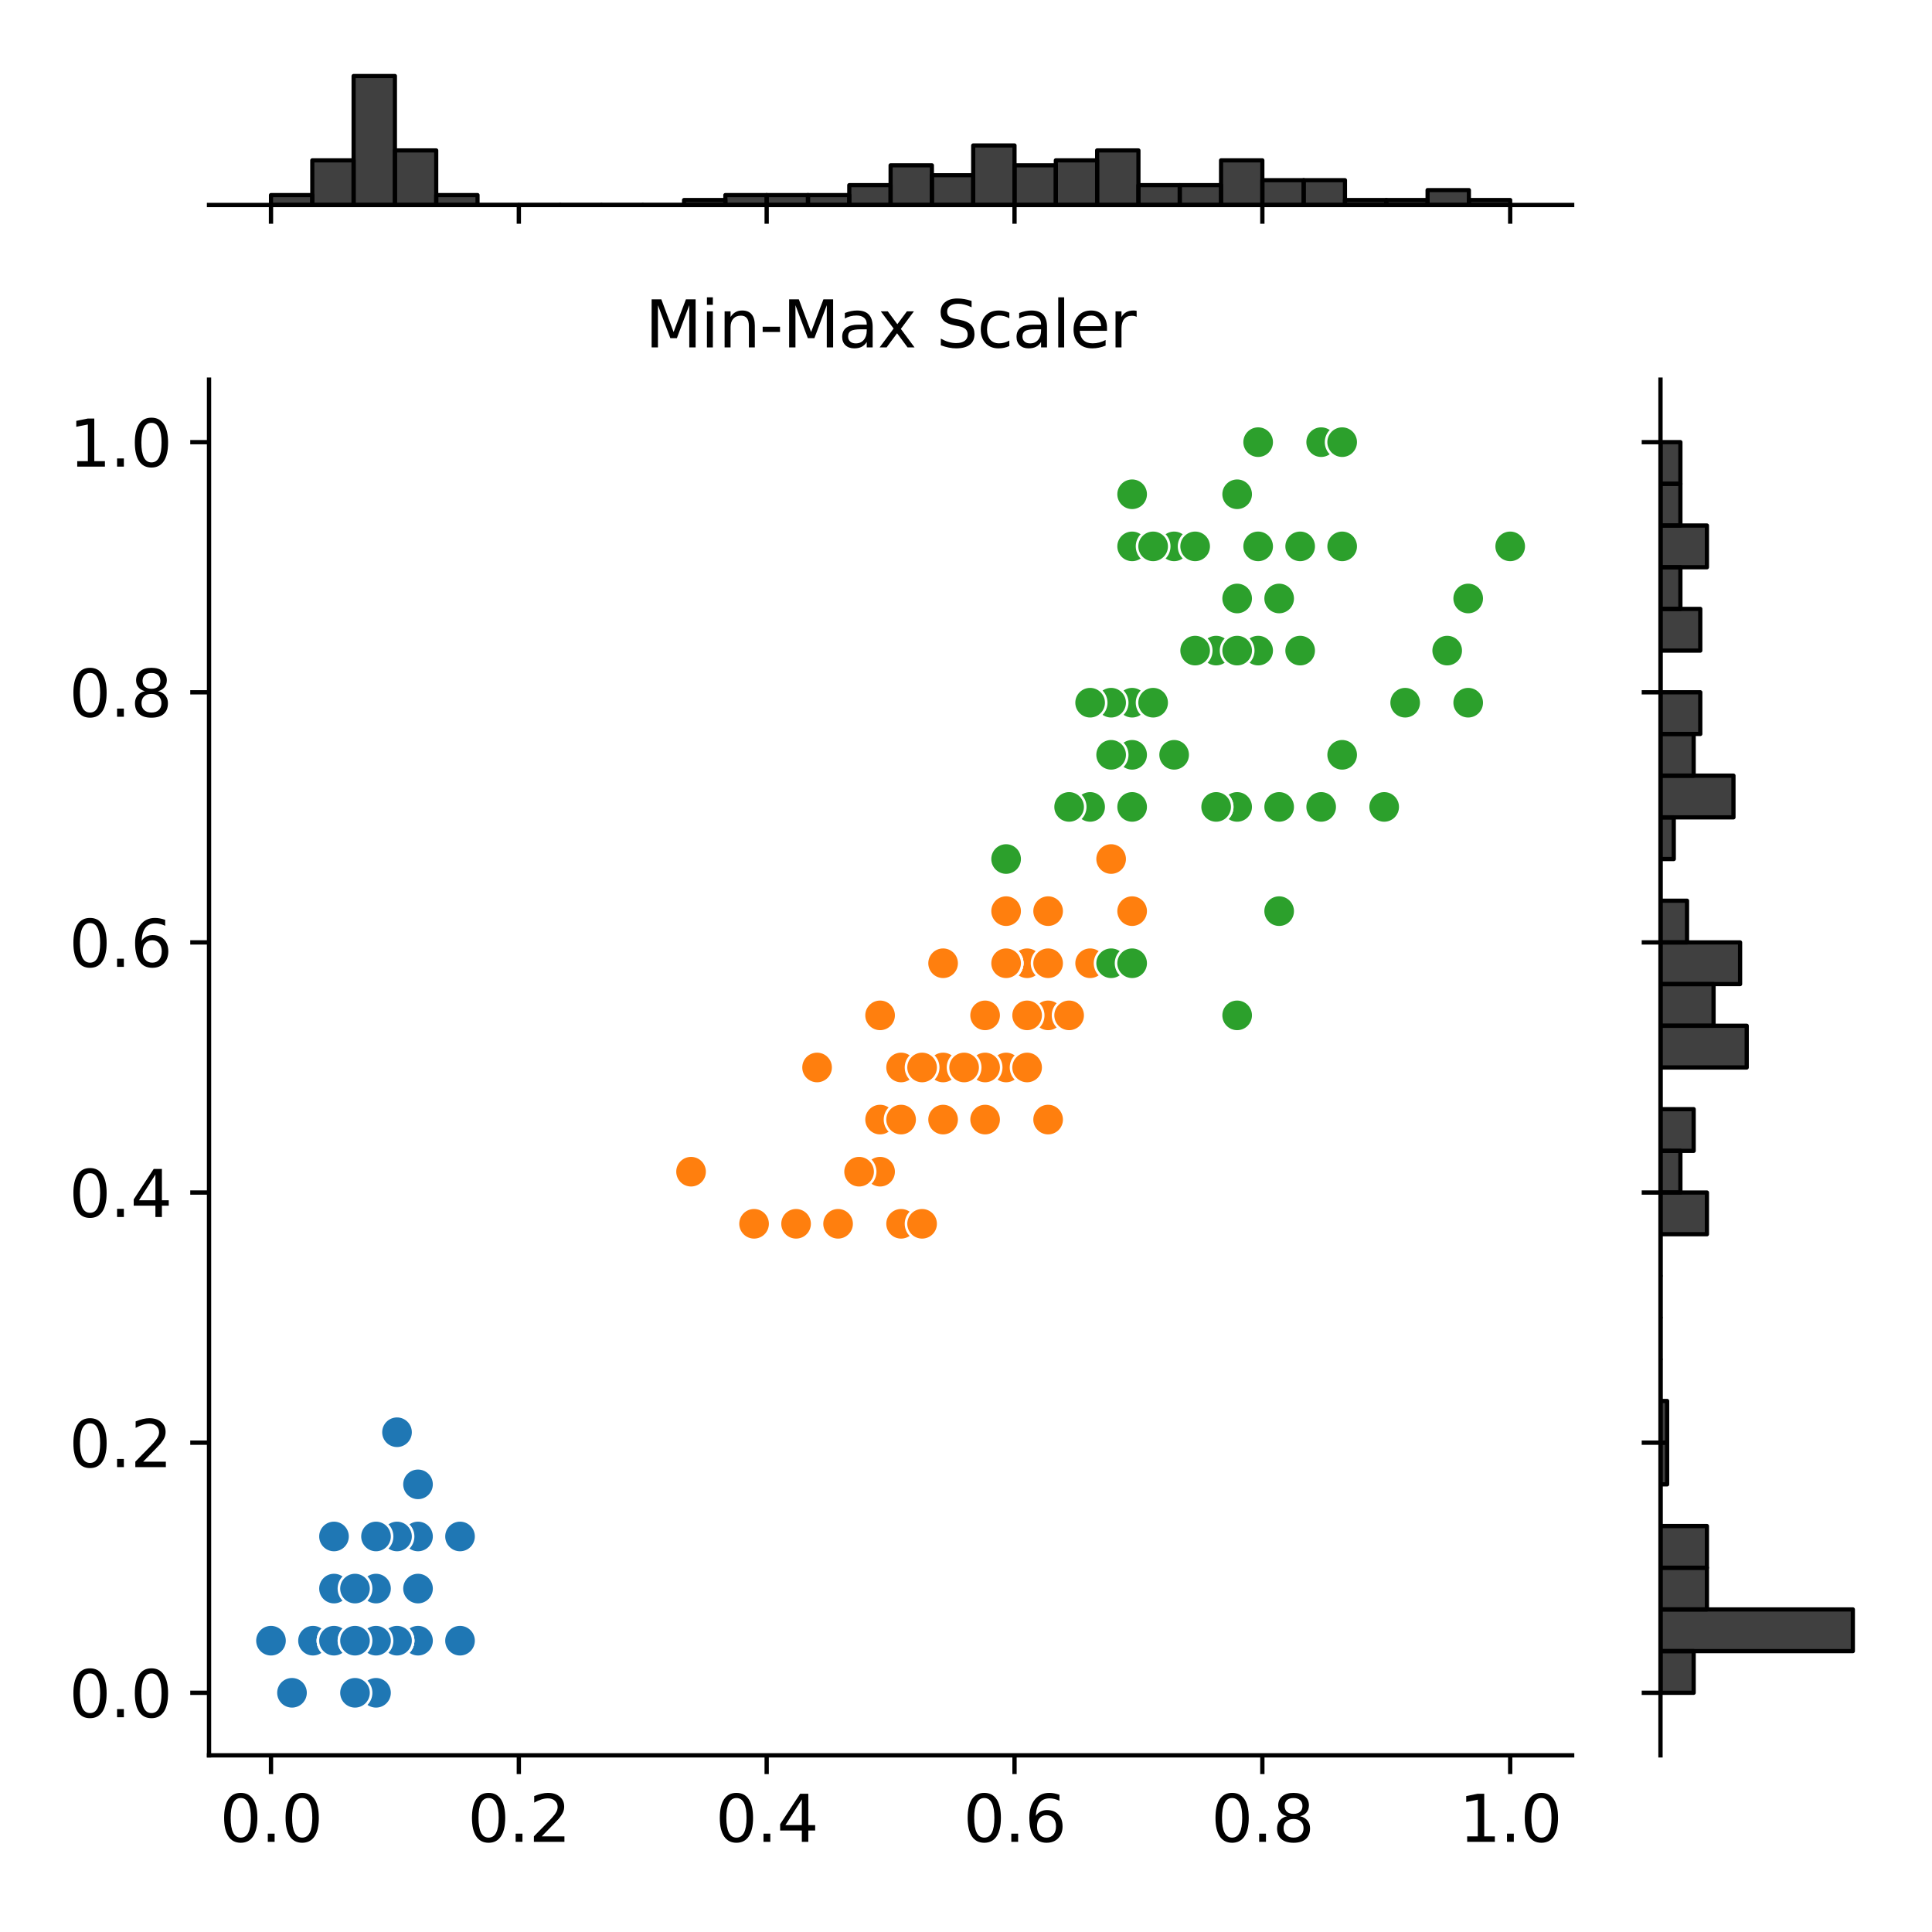 <?xml version="1.0" encoding="utf-8" standalone="no"?>
<!DOCTYPE svg PUBLIC "-//W3C//DTD SVG 1.1//EN"
  "http://www.w3.org/Graphics/SVG/1.1/DTD/svg11.dtd">
<svg xmlns:xlink="http://www.w3.org/1999/xlink" width="360pt" height="360pt" viewBox="0 0 360 360" xmlns="http://www.w3.org/2000/svg" version="1.1">
 <defs>
  <style type="text/css">*{stroke-linejoin: round; stroke-linecap: butt}</style>
 </defs>
 <g id="figure_1">
  <g id="patch_1">
   <path d="M 0 360 
L 360 360 
L 360 0 
L 0 0 
z
" style="fill: #ffffff"/>
  </g>
  <g id="axes_1">
   <g id="patch_2">
    <path d="M 38.95 327.08 
L 292.948 327.08 
L 292.948 70.737 
L 38.95 70.737 
z
" style="fill: #ffffff"/>
   </g>
   <g id="PathCollection_1">
    <defs>
     <path id="m8a554e6f1e" d="M 0 3 
C 0.796 3 1.559 2.684 2.121 2.121 
C 2.684 1.559 3 0.796 3 0 
C 3 -0.796 2.684 -1.559 2.121 -2.121 
C 1.559 -2.684 0.796 -3 0 -3 
C -0.796 -3 -1.559 -2.684 -2.121 -2.121 
C -2.684 -1.559 -3 -0.796 -3 0 
C -3 0.796 -2.684 1.559 -2.121 2.121 
C -1.559 2.684 -0.796 3 0 3 
z
" style="stroke: #ffffff; stroke-width: 0.48"/>
    </defs>
    <g clip-path="url(#pfb68d3fd24)">
     <use xlink:href="#m8a554e6f1e" x="66.15" y="305.718" style="fill: #1f77b4; stroke: #ffffff; stroke-width: 0.48"/>
     <use xlink:href="#m8a554e6f1e" x="66.15" y="305.718" style="fill: #1f77b4; stroke: #ffffff; stroke-width: 0.48"/>
     <use xlink:href="#m8a554e6f1e" x="62.236" y="305.718" style="fill: #1f77b4; stroke: #ffffff; stroke-width: 0.48"/>
     <use xlink:href="#m8a554e6f1e" x="70.064" y="305.718" style="fill: #1f77b4; stroke: #ffffff; stroke-width: 0.48"/>
     <use xlink:href="#m8a554e6f1e" x="66.15" y="305.718" style="fill: #1f77b4; stroke: #ffffff; stroke-width: 0.48"/>
     <use xlink:href="#m8a554e6f1e" x="77.891" y="286.298" style="fill: #1f77b4; stroke: #ffffff; stroke-width: 0.48"/>
     <use xlink:href="#m8a554e6f1e" x="66.15" y="296.008" style="fill: #1f77b4; stroke: #ffffff; stroke-width: 0.48"/>
     <use xlink:href="#m8a554e6f1e" x="70.064" y="305.718" style="fill: #1f77b4; stroke: #ffffff; stroke-width: 0.48"/>
     <use xlink:href="#m8a554e6f1e" x="66.15" y="305.718" style="fill: #1f77b4; stroke: #ffffff; stroke-width: 0.48"/>
     <use xlink:href="#m8a554e6f1e" x="70.064" y="315.428" style="fill: #1f77b4; stroke: #ffffff; stroke-width: 0.48"/>
     <use xlink:href="#m8a554e6f1e" x="70.064" y="305.718" style="fill: #1f77b4; stroke: #ffffff; stroke-width: 0.48"/>
     <use xlink:href="#m8a554e6f1e" x="73.978" y="305.718" style="fill: #1f77b4; stroke: #ffffff; stroke-width: 0.48"/>
     <use xlink:href="#m8a554e6f1e" x="66.15" y="315.428" style="fill: #1f77b4; stroke: #ffffff; stroke-width: 0.48"/>
     <use xlink:href="#m8a554e6f1e" x="54.409" y="315.428" style="fill: #1f77b4; stroke: #ffffff; stroke-width: 0.48"/>
     <use xlink:href="#m8a554e6f1e" x="58.323" y="305.718" style="fill: #1f77b4; stroke: #ffffff; stroke-width: 0.48"/>
     <use xlink:href="#m8a554e6f1e" x="70.064" y="286.298" style="fill: #1f77b4; stroke: #ffffff; stroke-width: 0.48"/>
     <use xlink:href="#m8a554e6f1e" x="62.236" y="286.298" style="fill: #1f77b4; stroke: #ffffff; stroke-width: 0.48"/>
     <use xlink:href="#m8a554e6f1e" x="66.15" y="296.008" style="fill: #1f77b4; stroke: #ffffff; stroke-width: 0.48"/>
     <use xlink:href="#m8a554e6f1e" x="77.891" y="296.008" style="fill: #1f77b4; stroke: #ffffff; stroke-width: 0.48"/>
     <use xlink:href="#m8a554e6f1e" x="70.064" y="296.008" style="fill: #1f77b4; stroke: #ffffff; stroke-width: 0.48"/>
     <use xlink:href="#m8a554e6f1e" x="77.891" y="305.718" style="fill: #1f77b4; stroke: #ffffff; stroke-width: 0.48"/>
     <use xlink:href="#m8a554e6f1e" x="70.064" y="286.298" style="fill: #1f77b4; stroke: #ffffff; stroke-width: 0.48"/>
     <use xlink:href="#m8a554e6f1e" x="50.495" y="305.718" style="fill: #1f77b4; stroke: #ffffff; stroke-width: 0.48"/>
     <use xlink:href="#m8a554e6f1e" x="77.891" y="276.588" style="fill: #1f77b4; stroke: #ffffff; stroke-width: 0.48"/>
     <use xlink:href="#m8a554e6f1e" x="85.719" y="305.718" style="fill: #1f77b4; stroke: #ffffff; stroke-width: 0.48"/>
     <use xlink:href="#m8a554e6f1e" x="73.978" y="305.718" style="fill: #1f77b4; stroke: #ffffff; stroke-width: 0.48"/>
     <use xlink:href="#m8a554e6f1e" x="73.978" y="286.298" style="fill: #1f77b4; stroke: #ffffff; stroke-width: 0.48"/>
     <use xlink:href="#m8a554e6f1e" x="70.064" y="305.718" style="fill: #1f77b4; stroke: #ffffff; stroke-width: 0.48"/>
     <use xlink:href="#m8a554e6f1e" x="66.15" y="305.718" style="fill: #1f77b4; stroke: #ffffff; stroke-width: 0.48"/>
     <use xlink:href="#m8a554e6f1e" x="73.978" y="305.718" style="fill: #1f77b4; stroke: #ffffff; stroke-width: 0.48"/>
     <use xlink:href="#m8a554e6f1e" x="73.978" y="305.718" style="fill: #1f77b4; stroke: #ffffff; stroke-width: 0.48"/>
     <use xlink:href="#m8a554e6f1e" x="70.064" y="286.298" style="fill: #1f77b4; stroke: #ffffff; stroke-width: 0.48"/>
     <use xlink:href="#m8a554e6f1e" x="70.064" y="315.428" style="fill: #1f77b4; stroke: #ffffff; stroke-width: 0.48"/>
     <use xlink:href="#m8a554e6f1e" x="66.15" y="305.718" style="fill: #1f77b4; stroke: #ffffff; stroke-width: 0.48"/>
     <use xlink:href="#m8a554e6f1e" x="70.064" y="305.718" style="fill: #1f77b4; stroke: #ffffff; stroke-width: 0.48"/>
     <use xlink:href="#m8a554e6f1e" x="58.323" y="305.718" style="fill: #1f77b4; stroke: #ffffff; stroke-width: 0.48"/>
     <use xlink:href="#m8a554e6f1e" x="62.236" y="305.718" style="fill: #1f77b4; stroke: #ffffff; stroke-width: 0.48"/>
     <use xlink:href="#m8a554e6f1e" x="66.15" y="315.428" style="fill: #1f77b4; stroke: #ffffff; stroke-width: 0.48"/>
     <use xlink:href="#m8a554e6f1e" x="62.236" y="305.718" style="fill: #1f77b4; stroke: #ffffff; stroke-width: 0.48"/>
     <use xlink:href="#m8a554e6f1e" x="70.064" y="305.718" style="fill: #1f77b4; stroke: #ffffff; stroke-width: 0.48"/>
     <use xlink:href="#m8a554e6f1e" x="62.236" y="296.008" style="fill: #1f77b4; stroke: #ffffff; stroke-width: 0.48"/>
     <use xlink:href="#m8a554e6f1e" x="62.236" y="296.008" style="fill: #1f77b4; stroke: #ffffff; stroke-width: 0.48"/>
     <use xlink:href="#m8a554e6f1e" x="62.236" y="305.718" style="fill: #1f77b4; stroke: #ffffff; stroke-width: 0.48"/>
     <use xlink:href="#m8a554e6f1e" x="73.978" y="266.878" style="fill: #1f77b4; stroke: #ffffff; stroke-width: 0.48"/>
     <use xlink:href="#m8a554e6f1e" x="85.719" y="286.298" style="fill: #1f77b4; stroke: #ffffff; stroke-width: 0.48"/>
     <use xlink:href="#m8a554e6f1e" x="66.15" y="296.008" style="fill: #1f77b4; stroke: #ffffff; stroke-width: 0.48"/>
     <use xlink:href="#m8a554e6f1e" x="73.978" y="305.718" style="fill: #1f77b4; stroke: #ffffff; stroke-width: 0.48"/>
     <use xlink:href="#m8a554e6f1e" x="66.15" y="305.718" style="fill: #1f77b4; stroke: #ffffff; stroke-width: 0.48"/>
     <use xlink:href="#m8a554e6f1e" x="70.064" y="305.718" style="fill: #1f77b4; stroke: #ffffff; stroke-width: 0.48"/>
     <use xlink:href="#m8a554e6f1e" x="66.15" y="305.718" style="fill: #1f77b4; stroke: #ffffff; stroke-width: 0.48"/>
    </g>
   </g>
   <g id="PathCollection_2">
    <defs>
     <path id="mc99e2ee646" d="M 0 3 
C 0.796 3 1.559 2.684 2.121 2.121 
C 2.684 1.559 3 0.796 3 0 
C 3 -0.796 2.684 -1.559 2.121 -2.121 
C 1.559 -2.684 0.796 -3 0 -3 
C -0.796 -3 -1.559 -2.684 -2.121 -2.121 
C -2.684 -1.559 -3 -0.796 -3 0 
C -3 0.796 -2.684 1.559 -2.121 2.121 
C -1.559 2.684 -0.796 3 0 3 
z
" style="stroke: #ffffff; stroke-width: 0.48"/>
    </defs>
    <g clip-path="url(#pfb68d3fd24)">
     <use xlink:href="#mc99e2ee646" x="195.302" y="189.198" style="fill: #ff7f0e; stroke: #ffffff; stroke-width: 0.48"/>
     <use xlink:href="#mc99e2ee646" x="187.474" y="179.488" style="fill: #ff7f0e; stroke: #ffffff; stroke-width: 0.48"/>
     <use xlink:href="#mc99e2ee646" x="203.129" y="179.488" style="fill: #ff7f0e; stroke: #ffffff; stroke-width: 0.48"/>
     <use xlink:href="#mc99e2ee646" x="167.906" y="198.908" style="fill: #ff7f0e; stroke: #ffffff; stroke-width: 0.48"/>
     <use xlink:href="#mc99e2ee646" x="191.388" y="179.488" style="fill: #ff7f0e; stroke: #ffffff; stroke-width: 0.48"/>
     <use xlink:href="#mc99e2ee646" x="187.474" y="198.908" style="fill: #ff7f0e; stroke: #ffffff; stroke-width: 0.48"/>
     <use xlink:href="#mc99e2ee646" x="195.302" y="169.778" style="fill: #ff7f0e; stroke: #ffffff; stroke-width: 0.48"/>
     <use xlink:href="#mc99e2ee646" x="140.51" y="228.038" style="fill: #ff7f0e; stroke: #ffffff; stroke-width: 0.48"/>
     <use xlink:href="#mc99e2ee646" x="191.388" y="198.908" style="fill: #ff7f0e; stroke: #ffffff; stroke-width: 0.48"/>
     <use xlink:href="#mc99e2ee646" x="163.992" y="189.198" style="fill: #ff7f0e; stroke: #ffffff; stroke-width: 0.48"/>
     <use xlink:href="#mc99e2ee646" x="148.338" y="228.038" style="fill: #ff7f0e; stroke: #ffffff; stroke-width: 0.48"/>
     <use xlink:href="#mc99e2ee646" x="175.733" y="179.488" style="fill: #ff7f0e; stroke: #ffffff; stroke-width: 0.48"/>
     <use xlink:href="#mc99e2ee646" x="167.906" y="228.038" style="fill: #ff7f0e; stroke: #ffffff; stroke-width: 0.48"/>
     <use xlink:href="#mc99e2ee646" x="195.302" y="189.198" style="fill: #ff7f0e; stroke: #ffffff; stroke-width: 0.48"/>
     <use xlink:href="#mc99e2ee646" x="152.251" y="198.908" style="fill: #ff7f0e; stroke: #ffffff; stroke-width: 0.48"/>
     <use xlink:href="#mc99e2ee646" x="183.561" y="189.198" style="fill: #ff7f0e; stroke: #ffffff; stroke-width: 0.48"/>
     <use xlink:href="#mc99e2ee646" x="187.474" y="179.488" style="fill: #ff7f0e; stroke: #ffffff; stroke-width: 0.48"/>
     <use xlink:href="#mc99e2ee646" x="171.82" y="228.038" style="fill: #ff7f0e; stroke: #ffffff; stroke-width: 0.48"/>
     <use xlink:href="#mc99e2ee646" x="187.474" y="179.488" style="fill: #ff7f0e; stroke: #ffffff; stroke-width: 0.48"/>
     <use xlink:href="#mc99e2ee646" x="163.992" y="218.328" style="fill: #ff7f0e; stroke: #ffffff; stroke-width: 0.48"/>
     <use xlink:href="#mc99e2ee646" x="199.216" y="150.358" style="fill: #ff7f0e; stroke: #ffffff; stroke-width: 0.48"/>
     <use xlink:href="#mc99e2ee646" x="167.906" y="198.908" style="fill: #ff7f0e; stroke: #ffffff; stroke-width: 0.48"/>
     <use xlink:href="#mc99e2ee646" x="203.129" y="179.488" style="fill: #ff7f0e; stroke: #ffffff; stroke-width: 0.48"/>
     <use xlink:href="#mc99e2ee646" x="195.302" y="208.618" style="fill: #ff7f0e; stroke: #ffffff; stroke-width: 0.48"/>
     <use xlink:href="#mc99e2ee646" x="179.647" y="198.908" style="fill: #ff7f0e; stroke: #ffffff; stroke-width: 0.48"/>
     <use xlink:href="#mc99e2ee646" x="183.561" y="189.198" style="fill: #ff7f0e; stroke: #ffffff; stroke-width: 0.48"/>
     <use xlink:href="#mc99e2ee646" x="199.216" y="189.198" style="fill: #ff7f0e; stroke: #ffffff; stroke-width: 0.48"/>
     <use xlink:href="#mc99e2ee646" x="207.043" y="160.068" style="fill: #ff7f0e; stroke: #ffffff; stroke-width: 0.48"/>
     <use xlink:href="#mc99e2ee646" x="187.474" y="179.488" style="fill: #ff7f0e; stroke: #ffffff; stroke-width: 0.48"/>
     <use xlink:href="#mc99e2ee646" x="148.338" y="228.038" style="fill: #ff7f0e; stroke: #ffffff; stroke-width: 0.48"/>
     <use xlink:href="#mc99e2ee646" x="160.079" y="218.328" style="fill: #ff7f0e; stroke: #ffffff; stroke-width: 0.48"/>
     <use xlink:href="#mc99e2ee646" x="156.165" y="228.038" style="fill: #ff7f0e; stroke: #ffffff; stroke-width: 0.48"/>
     <use xlink:href="#mc99e2ee646" x="163.992" y="208.618" style="fill: #ff7f0e; stroke: #ffffff; stroke-width: 0.48"/>
     <use xlink:href="#mc99e2ee646" x="210.957" y="169.778" style="fill: #ff7f0e; stroke: #ffffff; stroke-width: 0.48"/>
     <use xlink:href="#mc99e2ee646" x="187.474" y="179.488" style="fill: #ff7f0e; stroke: #ffffff; stroke-width: 0.48"/>
     <use xlink:href="#mc99e2ee646" x="187.474" y="169.778" style="fill: #ff7f0e; stroke: #ffffff; stroke-width: 0.48"/>
     <use xlink:href="#mc99e2ee646" x="195.302" y="179.488" style="fill: #ff7f0e; stroke: #ffffff; stroke-width: 0.48"/>
     <use xlink:href="#mc99e2ee646" x="183.561" y="198.908" style="fill: #ff7f0e; stroke: #ffffff; stroke-width: 0.48"/>
     <use xlink:href="#mc99e2ee646" x="171.82" y="198.908" style="fill: #ff7f0e; stroke: #ffffff; stroke-width: 0.48"/>
     <use xlink:href="#mc99e2ee646" x="167.906" y="198.908" style="fill: #ff7f0e; stroke: #ffffff; stroke-width: 0.48"/>
     <use xlink:href="#mc99e2ee646" x="183.561" y="208.618" style="fill: #ff7f0e; stroke: #ffffff; stroke-width: 0.48"/>
     <use xlink:href="#mc99e2ee646" x="191.388" y="189.198" style="fill: #ff7f0e; stroke: #ffffff; stroke-width: 0.48"/>
     <use xlink:href="#mc99e2ee646" x="167.906" y="208.618" style="fill: #ff7f0e; stroke: #ffffff; stroke-width: 0.48"/>
     <use xlink:href="#mc99e2ee646" x="140.51" y="228.038" style="fill: #ff7f0e; stroke: #ffffff; stroke-width: 0.48"/>
     <use xlink:href="#mc99e2ee646" x="175.733" y="198.908" style="fill: #ff7f0e; stroke: #ffffff; stroke-width: 0.48"/>
     <use xlink:href="#mc99e2ee646" x="175.733" y="208.618" style="fill: #ff7f0e; stroke: #ffffff; stroke-width: 0.48"/>
     <use xlink:href="#mc99e2ee646" x="175.733" y="198.908" style="fill: #ff7f0e; stroke: #ffffff; stroke-width: 0.48"/>
     <use xlink:href="#mc99e2ee646" x="179.647" y="198.908" style="fill: #ff7f0e; stroke: #ffffff; stroke-width: 0.48"/>
     <use xlink:href="#mc99e2ee646" x="128.769" y="218.328" style="fill: #ff7f0e; stroke: #ffffff; stroke-width: 0.48"/>
     <use xlink:href="#mc99e2ee646" x="171.82" y="198.908" style="fill: #ff7f0e; stroke: #ffffff; stroke-width: 0.48"/>
    </g>
   </g>
   <g id="PathCollection_3">
    <defs>
     <path id="m43d4ec8954" d="M 0 3 
C 0.796 3 1.559 2.684 2.121 2.121 
C 2.684 1.559 3 0.796 3 0 
C 3 -0.796 2.684 -1.559 2.121 -2.121 
C 1.559 -2.684 0.796 -3 0 -3 
C -0.796 -3 -1.559 -2.684 -2.121 -2.121 
C -2.684 -1.559 -3 -0.796 -3 0 
C -3 0.796 -2.684 1.559 -2.121 2.121 
C -1.559 2.684 -0.796 3 0 3 
z
" style="stroke: #ffffff; stroke-width: 0.48"/>
    </defs>
    <g clip-path="url(#pfb68d3fd24)">
     <use xlink:href="#m43d4ec8954" x="246.18" y="82.389" style="fill: #2ca02c; stroke: #ffffff; stroke-width: 0.48"/>
     <use xlink:href="#m43d4ec8954" x="210.957" y="140.648" style="fill: #2ca02c; stroke: #ffffff; stroke-width: 0.48"/>
     <use xlink:href="#m43d4ec8954" x="242.266" y="121.229" style="fill: #2ca02c; stroke: #ffffff; stroke-width: 0.48"/>
     <use xlink:href="#m43d4ec8954" x="230.525" y="150.358" style="fill: #2ca02c; stroke: #ffffff; stroke-width: 0.48"/>
     <use xlink:href="#m43d4ec8954" x="238.352" y="111.519" style="fill: #2ca02c; stroke: #ffffff; stroke-width: 0.48"/>
     <use xlink:href="#m43d4ec8954" x="269.662" y="121.229" style="fill: #2ca02c; stroke: #ffffff; stroke-width: 0.48"/>
     <use xlink:href="#m43d4ec8954" x="187.474" y="160.068" style="fill: #2ca02c; stroke: #ffffff; stroke-width: 0.48"/>
     <use xlink:href="#m43d4ec8954" x="257.921" y="150.358" style="fill: #2ca02c; stroke: #ffffff; stroke-width: 0.48"/>
     <use xlink:href="#m43d4ec8954" x="238.352" y="150.358" style="fill: #2ca02c; stroke: #ffffff; stroke-width: 0.48"/>
     <use xlink:href="#m43d4ec8954" x="250.093" y="82.389" style="fill: #2ca02c; stroke: #ffffff; stroke-width: 0.48"/>
     <use xlink:href="#m43d4ec8954" x="210.957" y="130.939" style="fill: #2ca02c; stroke: #ffffff; stroke-width: 0.48"/>
     <use xlink:href="#m43d4ec8954" x="218.784" y="140.648" style="fill: #2ca02c; stroke: #ffffff; stroke-width: 0.48"/>
     <use xlink:href="#m43d4ec8954" x="226.611" y="121.229" style="fill: #2ca02c; stroke: #ffffff; stroke-width: 0.48"/>
     <use xlink:href="#m43d4ec8954" x="207.043" y="130.939" style="fill: #2ca02c; stroke: #ffffff; stroke-width: 0.48"/>
     <use xlink:href="#m43d4ec8954" x="210.957" y="92.099" style="fill: #2ca02c; stroke: #ffffff; stroke-width: 0.48"/>
     <use xlink:href="#m43d4ec8954" x="218.784" y="101.809" style="fill: #2ca02c; stroke: #ffffff; stroke-width: 0.48"/>
     <use xlink:href="#m43d4ec8954" x="226.611" y="150.358" style="fill: #2ca02c; stroke: #ffffff; stroke-width: 0.48"/>
     <use xlink:href="#m43d4ec8954" x="273.576" y="111.519" style="fill: #2ca02c; stroke: #ffffff; stroke-width: 0.48"/>
     <use xlink:href="#m43d4ec8954" x="281.403" y="101.809" style="fill: #2ca02c; stroke: #ffffff; stroke-width: 0.48"/>
     <use xlink:href="#m43d4ec8954" x="207.043" y="179.488" style="fill: #2ca02c; stroke: #ffffff; stroke-width: 0.48"/>
     <use xlink:href="#m43d4ec8954" x="234.439" y="101.809" style="fill: #2ca02c; stroke: #ffffff; stroke-width: 0.48"/>
     <use xlink:href="#m43d4ec8954" x="203.129" y="130.939" style="fill: #2ca02c; stroke: #ffffff; stroke-width: 0.48"/>
     <use xlink:href="#m43d4ec8954" x="273.576" y="130.939" style="fill: #2ca02c; stroke: #ffffff; stroke-width: 0.48"/>
     <use xlink:href="#m43d4ec8954" x="203.129" y="150.358" style="fill: #2ca02c; stroke: #ffffff; stroke-width: 0.48"/>
     <use xlink:href="#m43d4ec8954" x="234.439" y="121.229" style="fill: #2ca02c; stroke: #ffffff; stroke-width: 0.48"/>
     <use xlink:href="#m43d4ec8954" x="246.18" y="150.358" style="fill: #2ca02c; stroke: #ffffff; stroke-width: 0.48"/>
     <use xlink:href="#m43d4ec8954" x="199.216" y="150.358" style="fill: #2ca02c; stroke: #ffffff; stroke-width: 0.48"/>
     <use xlink:href="#m43d4ec8954" x="203.129" y="150.358" style="fill: #2ca02c; stroke: #ffffff; stroke-width: 0.48"/>
     <use xlink:href="#m43d4ec8954" x="230.525" y="121.229" style="fill: #2ca02c; stroke: #ffffff; stroke-width: 0.48"/>
     <use xlink:href="#m43d4ec8954" x="238.352" y="169.778" style="fill: #2ca02c; stroke: #ffffff; stroke-width: 0.48"/>
     <use xlink:href="#m43d4ec8954" x="250.093" y="140.648" style="fill: #2ca02c; stroke: #ffffff; stroke-width: 0.48"/>
     <use xlink:href="#m43d4ec8954" x="261.835" y="130.939" style="fill: #2ca02c; stroke: #ffffff; stroke-width: 0.48"/>
     <use xlink:href="#m43d4ec8954" x="230.525" y="111.519" style="fill: #2ca02c; stroke: #ffffff; stroke-width: 0.48"/>
     <use xlink:href="#m43d4ec8954" x="210.957" y="179.488" style="fill: #2ca02c; stroke: #ffffff; stroke-width: 0.48"/>
     <use xlink:href="#m43d4ec8954" x="230.525" y="189.198" style="fill: #2ca02c; stroke: #ffffff; stroke-width: 0.48"/>
     <use xlink:href="#m43d4ec8954" x="250.093" y="101.809" style="fill: #2ca02c; stroke: #ffffff; stroke-width: 0.48"/>
     <use xlink:href="#m43d4ec8954" x="230.525" y="92.099" style="fill: #2ca02c; stroke: #ffffff; stroke-width: 0.48"/>
     <use xlink:href="#m43d4ec8954" x="226.611" y="150.358" style="fill: #2ca02c; stroke: #ffffff; stroke-width: 0.48"/>
     <use xlink:href="#m43d4ec8954" x="199.216" y="150.358" style="fill: #2ca02c; stroke: #ffffff; stroke-width: 0.48"/>
     <use xlink:href="#m43d4ec8954" x="222.698" y="121.229" style="fill: #2ca02c; stroke: #ffffff; stroke-width: 0.48"/>
     <use xlink:href="#m43d4ec8954" x="230.525" y="92.099" style="fill: #2ca02c; stroke: #ffffff; stroke-width: 0.48"/>
     <use xlink:href="#m43d4ec8954" x="210.957" y="101.809" style="fill: #2ca02c; stroke: #ffffff; stroke-width: 0.48"/>
     <use xlink:href="#m43d4ec8954" x="210.957" y="140.648" style="fill: #2ca02c; stroke: #ffffff; stroke-width: 0.48"/>
     <use xlink:href="#m43d4ec8954" x="242.266" y="101.809" style="fill: #2ca02c; stroke: #ffffff; stroke-width: 0.48"/>
     <use xlink:href="#m43d4ec8954" x="234.439" y="82.389" style="fill: #2ca02c; stroke: #ffffff; stroke-width: 0.48"/>
     <use xlink:href="#m43d4ec8954" x="214.87" y="101.809" style="fill: #2ca02c; stroke: #ffffff; stroke-width: 0.48"/>
     <use xlink:href="#m43d4ec8954" x="207.043" y="140.648" style="fill: #2ca02c; stroke: #ffffff; stroke-width: 0.48"/>
     <use xlink:href="#m43d4ec8954" x="214.87" y="130.939" style="fill: #2ca02c; stroke: #ffffff; stroke-width: 0.48"/>
     <use xlink:href="#m43d4ec8954" x="222.698" y="101.809" style="fill: #2ca02c; stroke: #ffffff; stroke-width: 0.48"/>
     <use xlink:href="#m43d4ec8954" x="210.957" y="150.358" style="fill: #2ca02c; stroke: #ffffff; stroke-width: 0.48"/>
    </g>
   </g>
   <g id="matplotlib.axis_1">
    <g id="xtick_1">
     <g id="line2d_1">
      <defs>
       <path id="m859861cc95" d="M 0 0 
L 0 3.5 
" style="stroke: #000000; stroke-width: 0.8"/>
      </defs>
      <g>
       <use xlink:href="#m859861cc95" x="50.495" y="327.08" style="stroke: #000000; stroke-width: 0.8"/>
      </g>
     </g>
     <g id="text_1">
      <!-- 0.0 -->
      <g transform="translate(40.954 343.198) scale(0.12 -0.12)">
       <defs>
        <path id="DejaVuSans-30" d="M 2034 4250 
Q 1547 4250 1301 3770 
Q 1056 3291 1056 2328 
Q 1056 1369 1301 889 
Q 1547 409 2034 409 
Q 2525 409 2770 889 
Q 3016 1369 3016 2328 
Q 3016 3291 2770 3770 
Q 2525 4250 2034 4250 
z
M 2034 4750 
Q 2819 4750 3233 4129 
Q 3647 3509 3647 2328 
Q 3647 1150 3233 529 
Q 2819 -91 2034 -91 
Q 1250 -91 836 529 
Q 422 1150 422 2328 
Q 422 3509 836 4129 
Q 1250 4750 2034 4750 
z
" transform="scale(0.016)"/>
        <path id="DejaVuSans-2e" d="M 684 794 
L 1344 794 
L 1344 0 
L 684 0 
L 684 794 
z
" transform="scale(0.016)"/>
       </defs>
       <use xlink:href="#DejaVuSans-30"/>
       <use xlink:href="#DejaVuSans-2e" x="63.623"/>
       <use xlink:href="#DejaVuSans-30" x="95.41"/>
      </g>
     </g>
    </g>
    <g id="xtick_2">
     <g id="line2d_2">
      <g>
       <use xlink:href="#m859861cc95" x="96.677" y="327.08" style="stroke: #000000; stroke-width: 0.8"/>
      </g>
     </g>
     <g id="text_2">
      <!-- 0.2 -->
      <g transform="translate(87.135 343.198) scale(0.12 -0.12)">
       <defs>
        <path id="DejaVuSans-32" d="M 1228 531 
L 3431 531 
L 3431 0 
L 469 0 
L 469 531 
Q 828 903 1448 1529 
Q 2069 2156 2228 2338 
Q 2531 2678 2651 2914 
Q 2772 3150 2772 3378 
Q 2772 3750 2511 3984 
Q 2250 4219 1831 4219 
Q 1534 4219 1204 4116 
Q 875 4013 500 3803 
L 500 4441 
Q 881 4594 1212 4672 
Q 1544 4750 1819 4750 
Q 2544 4750 2975 4387 
Q 3406 4025 3406 3419 
Q 3406 3131 3298 2873 
Q 3191 2616 2906 2266 
Q 2828 2175 2409 1742 
Q 1991 1309 1228 531 
z
" transform="scale(0.016)"/>
       </defs>
       <use xlink:href="#DejaVuSans-30"/>
       <use xlink:href="#DejaVuSans-2e" x="63.623"/>
       <use xlink:href="#DejaVuSans-32" x="95.41"/>
      </g>
     </g>
    </g>
    <g id="xtick_3">
     <g id="line2d_3">
      <g>
       <use xlink:href="#m859861cc95" x="142.858" y="327.08" style="stroke: #000000; stroke-width: 0.8"/>
      </g>
     </g>
     <g id="text_3">
      <!-- 0.4 -->
      <g transform="translate(133.317 343.198) scale(0.12 -0.12)">
       <defs>
        <path id="DejaVuSans-34" d="M 2419 4116 
L 825 1625 
L 2419 1625 
L 2419 4116 
z
M 2253 4666 
L 3047 4666 
L 3047 1625 
L 3713 1625 
L 3713 1100 
L 3047 1100 
L 3047 0 
L 2419 0 
L 2419 1100 
L 313 1100 
L 313 1709 
L 2253 4666 
z
" transform="scale(0.016)"/>
       </defs>
       <use xlink:href="#DejaVuSans-30"/>
       <use xlink:href="#DejaVuSans-2e" x="63.623"/>
       <use xlink:href="#DejaVuSans-34" x="95.41"/>
      </g>
     </g>
    </g>
    <g id="xtick_4">
     <g id="line2d_4">
      <g>
       <use xlink:href="#m859861cc95" x="189.04" y="327.08" style="stroke: #000000; stroke-width: 0.8"/>
      </g>
     </g>
     <g id="text_4">
      <!-- 0.6 -->
      <g transform="translate(179.498 343.198) scale(0.12 -0.12)">
       <defs>
        <path id="DejaVuSans-36" d="M 2113 2584 
Q 1688 2584 1439 2293 
Q 1191 2003 1191 1497 
Q 1191 994 1439 701 
Q 1688 409 2113 409 
Q 2538 409 2786 701 
Q 3034 994 3034 1497 
Q 3034 2003 2786 2293 
Q 2538 2584 2113 2584 
z
M 3366 4563 
L 3366 3988 
Q 3128 4100 2886 4159 
Q 2644 4219 2406 4219 
Q 1781 4219 1451 3797 
Q 1122 3375 1075 2522 
Q 1259 2794 1537 2939 
Q 1816 3084 2150 3084 
Q 2853 3084 3261 2657 
Q 3669 2231 3669 1497 
Q 3669 778 3244 343 
Q 2819 -91 2113 -91 
Q 1303 -91 875 529 
Q 447 1150 447 2328 
Q 447 3434 972 4092 
Q 1497 4750 2381 4750 
Q 2619 4750 2861 4703 
Q 3103 4656 3366 4563 
z
" transform="scale(0.016)"/>
       </defs>
       <use xlink:href="#DejaVuSans-30"/>
       <use xlink:href="#DejaVuSans-2e" x="63.623"/>
       <use xlink:href="#DejaVuSans-36" x="95.41"/>
      </g>
     </g>
    </g>
    <g id="xtick_5">
     <g id="line2d_5">
      <g>
       <use xlink:href="#m859861cc95" x="235.221" y="327.08" style="stroke: #000000; stroke-width: 0.8"/>
      </g>
     </g>
     <g id="text_5">
      <!-- 0.8 -->
      <g transform="translate(225.68 343.198) scale(0.12 -0.12)">
       <defs>
        <path id="DejaVuSans-38" d="M 2034 2216 
Q 1584 2216 1326 1975 
Q 1069 1734 1069 1313 
Q 1069 891 1326 650 
Q 1584 409 2034 409 
Q 2484 409 2743 651 
Q 3003 894 3003 1313 
Q 3003 1734 2745 1975 
Q 2488 2216 2034 2216 
z
M 1403 2484 
Q 997 2584 770 2862 
Q 544 3141 544 3541 
Q 544 4100 942 4425 
Q 1341 4750 2034 4750 
Q 2731 4750 3128 4425 
Q 3525 4100 3525 3541 
Q 3525 3141 3298 2862 
Q 3072 2584 2669 2484 
Q 3125 2378 3379 2068 
Q 3634 1759 3634 1313 
Q 3634 634 3220 271 
Q 2806 -91 2034 -91 
Q 1263 -91 848 271 
Q 434 634 434 1313 
Q 434 1759 690 2068 
Q 947 2378 1403 2484 
z
M 1172 3481 
Q 1172 3119 1398 2916 
Q 1625 2713 2034 2713 
Q 2441 2713 2670 2916 
Q 2900 3119 2900 3481 
Q 2900 3844 2670 4047 
Q 2441 4250 2034 4250 
Q 1625 4250 1398 4047 
Q 1172 3844 1172 3481 
z
" transform="scale(0.016)"/>
       </defs>
       <use xlink:href="#DejaVuSans-30"/>
       <use xlink:href="#DejaVuSans-2e" x="63.623"/>
       <use xlink:href="#DejaVuSans-38" x="95.41"/>
      </g>
     </g>
    </g>
    <g id="xtick_6">
     <g id="line2d_6">
      <g>
       <use xlink:href="#m859861cc95" x="281.403" y="327.08" style="stroke: #000000; stroke-width: 0.8"/>
      </g>
     </g>
     <g id="text_6">
      <!-- 1.0 -->
      <g transform="translate(271.861 343.198) scale(0.12 -0.12)">
       <defs>
        <path id="DejaVuSans-31" d="M 794 531 
L 1825 531 
L 1825 4091 
L 703 3866 
L 703 4441 
L 1819 4666 
L 2450 4666 
L 2450 531 
L 3481 531 
L 3481 0 
L 794 0 
L 794 531 
z
" transform="scale(0.016)"/>
       </defs>
       <use xlink:href="#DejaVuSans-31"/>
       <use xlink:href="#DejaVuSans-2e" x="63.623"/>
       <use xlink:href="#DejaVuSans-30" x="95.41"/>
      </g>
     </g>
    </g>
   </g>
   <g id="matplotlib.axis_2">
    <g id="ytick_1">
     <g id="line2d_7">
      <defs>
       <path id="m44401faad6" d="M 0 0 
L -3.5 0 
" style="stroke: #000000; stroke-width: 0.8"/>
      </defs>
      <g>
       <use xlink:href="#m44401faad6" x="38.95" y="315.428" style="stroke: #000000; stroke-width: 0.8"/>
      </g>
     </g>
     <g id="text_7">
      <!-- 0.0 -->
      <g transform="translate(12.866 319.987) scale(0.12 -0.12)">
       <use xlink:href="#DejaVuSans-30"/>
       <use xlink:href="#DejaVuSans-2e" x="63.623"/>
       <use xlink:href="#DejaVuSans-30" x="95.41"/>
      </g>
     </g>
    </g>
    <g id="ytick_2">
     <g id="line2d_8">
      <g>
       <use xlink:href="#m44401faad6" x="38.95" y="268.82" style="stroke: #000000; stroke-width: 0.8"/>
      </g>
     </g>
     <g id="text_8">
      <!-- 0.2 -->
      <g transform="translate(12.866 273.379) scale(0.12 -0.12)">
       <use xlink:href="#DejaVuSans-30"/>
       <use xlink:href="#DejaVuSans-2e" x="63.623"/>
       <use xlink:href="#DejaVuSans-32" x="95.41"/>
      </g>
     </g>
    </g>
    <g id="ytick_3">
     <g id="line2d_9">
      <g>
       <use xlink:href="#m44401faad6" x="38.95" y="222.212" style="stroke: #000000; stroke-width: 0.8"/>
      </g>
     </g>
     <g id="text_9">
      <!-- 0.4 -->
      <g transform="translate(12.866 226.771) scale(0.12 -0.12)">
       <use xlink:href="#DejaVuSans-30"/>
       <use xlink:href="#DejaVuSans-2e" x="63.623"/>
       <use xlink:href="#DejaVuSans-34" x="95.41"/>
      </g>
     </g>
    </g>
    <g id="ytick_4">
     <g id="line2d_10">
      <g>
       <use xlink:href="#m44401faad6" x="38.95" y="175.604" style="stroke: #000000; stroke-width: 0.8"/>
      </g>
     </g>
     <g id="text_10">
      <!-- 0.6 -->
      <g transform="translate(12.866 180.163) scale(0.12 -0.12)">
       <use xlink:href="#DejaVuSans-30"/>
       <use xlink:href="#DejaVuSans-2e" x="63.623"/>
       <use xlink:href="#DejaVuSans-36" x="95.41"/>
      </g>
     </g>
    </g>
    <g id="ytick_5">
     <g id="line2d_11">
      <g>
       <use xlink:href="#m44401faad6" x="38.95" y="128.997" style="stroke: #000000; stroke-width: 0.8"/>
      </g>
     </g>
     <g id="text_11">
      <!-- 0.8 -->
      <g transform="translate(12.866 133.556) scale(0.12 -0.12)">
       <use xlink:href="#DejaVuSans-30"/>
       <use xlink:href="#DejaVuSans-2e" x="63.623"/>
       <use xlink:href="#DejaVuSans-38" x="95.41"/>
      </g>
     </g>
    </g>
    <g id="ytick_6">
     <g id="line2d_12">
      <g>
       <use xlink:href="#m44401faad6" x="38.95" y="82.389" style="stroke: #000000; stroke-width: 0.8"/>
      </g>
     </g>
     <g id="text_12">
      <!-- 1.0 -->
      <g transform="translate(12.866 86.948) scale(0.12 -0.12)">
       <use xlink:href="#DejaVuSans-31"/>
       <use xlink:href="#DejaVuSans-2e" x="63.623"/>
       <use xlink:href="#DejaVuSans-30" x="95.41"/>
      </g>
     </g>
    </g>
   </g>
   <g id="patch_3">
    <path d="M 38.95 327.08 
L 38.95 70.737 
" style="fill: none; stroke: #000000; stroke-width: 0.8; stroke-linejoin: miter; stroke-linecap: square"/>
   </g>
   <g id="patch_4">
    <path d="M 38.95 327.08 
L 292.948 327.08 
" style="fill: none; stroke: #000000; stroke-width: 0.8; stroke-linejoin: miter; stroke-linecap: square"/>
   </g>
   <g id="text_13">
    <!-- Min-Max Scaler -->
    <g transform="translate(120.216 64.737) scale(0.12 -0.12)">
     <defs>
      <path id="DejaVuSans-4d" d="M 628 4666 
L 1569 4666 
L 2759 1491 
L 3956 4666 
L 4897 4666 
L 4897 0 
L 4281 0 
L 4281 4097 
L 3078 897 
L 2444 897 
L 1241 4097 
L 1241 0 
L 628 0 
L 628 4666 
z
" transform="scale(0.016)"/>
      <path id="DejaVuSans-69" d="M 603 3500 
L 1178 3500 
L 1178 0 
L 603 0 
L 603 3500 
z
M 603 4863 
L 1178 4863 
L 1178 4134 
L 603 4134 
L 603 4863 
z
" transform="scale(0.016)"/>
      <path id="DejaVuSans-6e" d="M 3513 2113 
L 3513 0 
L 2938 0 
L 2938 2094 
Q 2938 2591 2744 2837 
Q 2550 3084 2163 3084 
Q 1697 3084 1428 2787 
Q 1159 2491 1159 1978 
L 1159 0 
L 581 0 
L 581 3500 
L 1159 3500 
L 1159 2956 
Q 1366 3272 1645 3428 
Q 1925 3584 2291 3584 
Q 2894 3584 3203 3211 
Q 3513 2838 3513 2113 
z
" transform="scale(0.016)"/>
      <path id="DejaVuSans-2d" d="M 313 2009 
L 1997 2009 
L 1997 1497 
L 313 1497 
L 313 2009 
z
" transform="scale(0.016)"/>
      <path id="DejaVuSans-61" d="M 2194 1759 
Q 1497 1759 1228 1600 
Q 959 1441 959 1056 
Q 959 750 1161 570 
Q 1363 391 1709 391 
Q 2188 391 2477 730 
Q 2766 1069 2766 1631 
L 2766 1759 
L 2194 1759 
z
M 3341 1997 
L 3341 0 
L 2766 0 
L 2766 531 
Q 2569 213 2275 61 
Q 1981 -91 1556 -91 
Q 1019 -91 701 211 
Q 384 513 384 1019 
Q 384 1609 779 1909 
Q 1175 2209 1959 2209 
L 2766 2209 
L 2766 2266 
Q 2766 2663 2505 2880 
Q 2244 3097 1772 3097 
Q 1472 3097 1187 3025 
Q 903 2953 641 2809 
L 641 3341 
Q 956 3463 1253 3523 
Q 1550 3584 1831 3584 
Q 2591 3584 2966 3190 
Q 3341 2797 3341 1997 
z
" transform="scale(0.016)"/>
      <path id="DejaVuSans-78" d="M 3513 3500 
L 2247 1797 
L 3578 0 
L 2900 0 
L 1881 1375 
L 863 0 
L 184 0 
L 1544 1831 
L 300 3500 
L 978 3500 
L 1906 2253 
L 2834 3500 
L 3513 3500 
z
" transform="scale(0.016)"/>
      <path id="DejaVuSans-20" transform="scale(0.016)"/>
      <path id="DejaVuSans-53" d="M 3425 4513 
L 3425 3897 
Q 3066 4069 2747 4153 
Q 2428 4238 2131 4238 
Q 1616 4238 1336 4038 
Q 1056 3838 1056 3469 
Q 1056 3159 1242 3001 
Q 1428 2844 1947 2747 
L 2328 2669 
Q 3034 2534 3370 2195 
Q 3706 1856 3706 1288 
Q 3706 609 3251 259 
Q 2797 -91 1919 -91 
Q 1588 -91 1214 -16 
Q 841 59 441 206 
L 441 856 
Q 825 641 1194 531 
Q 1563 422 1919 422 
Q 2459 422 2753 634 
Q 3047 847 3047 1241 
Q 3047 1584 2836 1778 
Q 2625 1972 2144 2069 
L 1759 2144 
Q 1053 2284 737 2584 
Q 422 2884 422 3419 
Q 422 4038 858 4394 
Q 1294 4750 2059 4750 
Q 2388 4750 2728 4690 
Q 3069 4631 3425 4513 
z
" transform="scale(0.016)"/>
      <path id="DejaVuSans-63" d="M 3122 3366 
L 3122 2828 
Q 2878 2963 2633 3030 
Q 2388 3097 2138 3097 
Q 1578 3097 1268 2742 
Q 959 2388 959 1747 
Q 959 1106 1268 751 
Q 1578 397 2138 397 
Q 2388 397 2633 464 
Q 2878 531 3122 666 
L 3122 134 
Q 2881 22 2623 -34 
Q 2366 -91 2075 -91 
Q 1284 -91 818 406 
Q 353 903 353 1747 
Q 353 2603 823 3093 
Q 1294 3584 2113 3584 
Q 2378 3584 2631 3529 
Q 2884 3475 3122 3366 
z
" transform="scale(0.016)"/>
      <path id="DejaVuSans-6c" d="M 603 4863 
L 1178 4863 
L 1178 0 
L 603 0 
L 603 4863 
z
" transform="scale(0.016)"/>
      <path id="DejaVuSans-65" d="M 3597 1894 
L 3597 1613 
L 953 1613 
Q 991 1019 1311 708 
Q 1631 397 2203 397 
Q 2534 397 2845 478 
Q 3156 559 3463 722 
L 3463 178 
Q 3153 47 2828 -22 
Q 2503 -91 2169 -91 
Q 1331 -91 842 396 
Q 353 884 353 1716 
Q 353 2575 817 3079 
Q 1281 3584 2069 3584 
Q 2775 3584 3186 3129 
Q 3597 2675 3597 1894 
z
M 3022 2063 
Q 3016 2534 2758 2815 
Q 2500 3097 2075 3097 
Q 1594 3097 1305 2825 
Q 1016 2553 972 2059 
L 3022 2063 
z
" transform="scale(0.016)"/>
      <path id="DejaVuSans-72" d="M 2631 2963 
Q 2534 3019 2420 3045 
Q 2306 3072 2169 3072 
Q 1681 3072 1420 2755 
Q 1159 2438 1159 1844 
L 1159 0 
L 581 0 
L 581 3500 
L 1159 3500 
L 1159 2956 
Q 1341 3275 1631 3429 
Q 1922 3584 2338 3584 
Q 2397 3584 2469 3576 
Q 2541 3569 2628 3553 
L 2631 2963 
z
" transform="scale(0.016)"/>
     </defs>
     <use xlink:href="#DejaVuSans-4d"/>
     <use xlink:href="#DejaVuSans-69" x="86.279"/>
     <use xlink:href="#DejaVuSans-6e" x="114.062"/>
     <use xlink:href="#DejaVuSans-2d" x="177.441"/>
     <use xlink:href="#DejaVuSans-4d" x="213.525"/>
     <use xlink:href="#DejaVuSans-61" x="299.805"/>
     <use xlink:href="#DejaVuSans-78" x="361.084"/>
     <use xlink:href="#DejaVuSans-20" x="420.264"/>
     <use xlink:href="#DejaVuSans-53" x="452.051"/>
     <use xlink:href="#DejaVuSans-63" x="515.527"/>
     <use xlink:href="#DejaVuSans-61" x="570.508"/>
     <use xlink:href="#DejaVuSans-6c" x="631.787"/>
     <use xlink:href="#DejaVuSans-65" x="659.57"/>
     <use xlink:href="#DejaVuSans-72" x="721.094"/>
    </g>
   </g>
  </g>
  <g id="axes_2">
   <g id="patch_5">
    <path d="M 38.95 38.197 
L 292.948 38.197 
L 292.948 12.96 
L 38.95 12.96 
z
" style="fill: #ffffff"/>
   </g>
   <g id="patch_6">
    <path d="M 50.495 38.197 
L 58.192 38.197 
L 58.192 36.348 
L 50.495 36.348 
z
" clip-path="url(#p6940706821)" style="fill-opacity: 0.75; stroke: #000000; stroke-width: 0.774; stroke-linejoin: miter"/>
   </g>
   <g id="patch_7">
    <path d="M 58.192 38.197 
L 65.889 38.197 
L 65.889 29.877 
L 58.192 29.877 
z
" clip-path="url(#p6940706821)" style="fill-opacity: 0.75; stroke: #000000; stroke-width: 0.774; stroke-linejoin: miter"/>
   </g>
   <g id="patch_8">
    <path d="M 65.889 38.197 
L 73.586 38.197 
L 73.586 14.162 
L 65.889 14.162 
z
" clip-path="url(#p6940706821)" style="fill-opacity: 0.75; stroke: #000000; stroke-width: 0.774; stroke-linejoin: miter"/>
   </g>
   <g id="patch_9">
    <path d="M 73.586 38.197 
L 81.283 38.197 
L 81.283 28.028 
L 73.586 28.028 
z
" clip-path="url(#p6940706821)" style="fill-opacity: 0.75; stroke: #000000; stroke-width: 0.774; stroke-linejoin: miter"/>
   </g>
   <g id="patch_10">
    <path d="M 81.283 38.197 
L 88.98 38.197 
L 88.98 36.348 
L 81.283 36.348 
z
" clip-path="url(#p6940706821)" style="fill-opacity: 0.75; stroke: #000000; stroke-width: 0.774; stroke-linejoin: miter"/>
   </g>
   <g id="patch_11">
    <path d="M 88.98 38.197 
L 96.677 38.197 
L 96.677 38.197 
L 88.98 38.197 
z
" clip-path="url(#p6940706821)" style="fill-opacity: 0.75; stroke: #000000; stroke-width: 0.774; stroke-linejoin: miter"/>
   </g>
   <g id="patch_12">
    <path d="M 96.677 38.197 
L 104.374 38.197 
L 104.374 38.197 
L 96.677 38.197 
z
" clip-path="url(#p6940706821)" style="fill-opacity: 0.75; stroke: #000000; stroke-width: 0.774; stroke-linejoin: miter"/>
   </g>
   <g id="patch_13">
    <path d="M 104.374 38.197 
L 112.071 38.197 
L 112.071 38.197 
L 104.374 38.197 
z
" clip-path="url(#p6940706821)" style="fill-opacity: 0.75; stroke: #000000; stroke-width: 0.774; stroke-linejoin: miter"/>
   </g>
   <g id="patch_14">
    <path d="M 112.071 38.197 
L 119.768 38.197 
L 119.768 38.197 
L 112.071 38.197 
z
" clip-path="url(#p6940706821)" style="fill-opacity: 0.75; stroke: #000000; stroke-width: 0.774; stroke-linejoin: miter"/>
   </g>
   <g id="patch_15">
    <path d="M 119.768 38.197 
L 127.465 38.197 
L 127.465 38.197 
L 119.768 38.197 
z
" clip-path="url(#p6940706821)" style="fill-opacity: 0.75; stroke: #000000; stroke-width: 0.774; stroke-linejoin: miter"/>
   </g>
   <g id="patch_16">
    <path d="M 127.465 38.197 
L 135.161 38.197 
L 135.161 37.272 
L 127.465 37.272 
z
" clip-path="url(#p6940706821)" style="fill-opacity: 0.75; stroke: #000000; stroke-width: 0.774; stroke-linejoin: miter"/>
   </g>
   <g id="patch_17">
    <path d="M 135.161 38.197 
L 142.858 38.197 
L 142.858 36.348 
L 135.161 36.348 
z
" clip-path="url(#p6940706821)" style="fill-opacity: 0.75; stroke: #000000; stroke-width: 0.774; stroke-linejoin: miter"/>
   </g>
   <g id="patch_18">
    <path d="M 142.858 38.197 
L 150.555 38.197 
L 150.555 36.348 
L 142.858 36.348 
z
" clip-path="url(#p6940706821)" style="fill-opacity: 0.75; stroke: #000000; stroke-width: 0.774; stroke-linejoin: miter"/>
   </g>
   <g id="patch_19">
    <path d="M 150.555 38.197 
L 158.252 38.197 
L 158.252 36.348 
L 150.555 36.348 
z
" clip-path="url(#p6940706821)" style="fill-opacity: 0.75; stroke: #000000; stroke-width: 0.774; stroke-linejoin: miter"/>
   </g>
   <g id="patch_20">
    <path d="M 158.252 38.197 
L 165.949 38.197 
L 165.949 34.499 
L 158.252 34.499 
z
" clip-path="url(#p6940706821)" style="fill-opacity: 0.75; stroke: #000000; stroke-width: 0.774; stroke-linejoin: miter"/>
   </g>
   <g id="patch_21">
    <path d="M 165.949 38.197 
L 173.646 38.197 
L 173.646 30.801 
L 165.949 30.801 
z
" clip-path="url(#p6940706821)" style="fill-opacity: 0.75; stroke: #000000; stroke-width: 0.774; stroke-linejoin: miter"/>
   </g>
   <g id="patch_22">
    <path d="M 173.646 38.197 
L 181.343 38.197 
L 181.343 32.65 
L 173.646 32.65 
z
" clip-path="url(#p6940706821)" style="fill-opacity: 0.75; stroke: #000000; stroke-width: 0.774; stroke-linejoin: miter"/>
   </g>
   <g id="patch_23">
    <path d="M 181.343 38.197 
L 189.04 38.197 
L 189.04 27.104 
L 181.343 27.104 
z
" clip-path="url(#p6940706821)" style="fill-opacity: 0.75; stroke: #000000; stroke-width: 0.774; stroke-linejoin: miter"/>
   </g>
   <g id="patch_24">
    <path d="M 189.04 38.197 
L 196.737 38.197 
L 196.737 30.801 
L 189.04 30.801 
z
" clip-path="url(#p6940706821)" style="fill-opacity: 0.75; stroke: #000000; stroke-width: 0.774; stroke-linejoin: miter"/>
   </g>
   <g id="patch_25">
    <path d="M 196.737 38.197 
L 204.434 38.197 
L 204.434 29.877 
L 196.737 29.877 
z
" clip-path="url(#p6940706821)" style="fill-opacity: 0.75; stroke: #000000; stroke-width: 0.774; stroke-linejoin: miter"/>
   </g>
   <g id="patch_26">
    <path d="M 204.434 38.197 
L 212.131 38.197 
L 212.131 28.028 
L 204.434 28.028 
z
" clip-path="url(#p6940706821)" style="fill-opacity: 0.75; stroke: #000000; stroke-width: 0.774; stroke-linejoin: miter"/>
   </g>
   <g id="patch_27">
    <path d="M 212.131 38.197 
L 219.828 38.197 
L 219.828 34.499 
L 212.131 34.499 
z
" clip-path="url(#p6940706821)" style="fill-opacity: 0.75; stroke: #000000; stroke-width: 0.774; stroke-linejoin: miter"/>
   </g>
   <g id="patch_28">
    <path d="M 219.828 38.197 
L 227.525 38.197 
L 227.525 34.499 
L 219.828 34.499 
z
" clip-path="url(#p6940706821)" style="fill-opacity: 0.75; stroke: #000000; stroke-width: 0.774; stroke-linejoin: miter"/>
   </g>
   <g id="patch_29">
    <path d="M 227.525 38.197 
L 235.221 38.197 
L 235.221 29.877 
L 227.525 29.877 
z
" clip-path="url(#p6940706821)" style="fill-opacity: 0.75; stroke: #000000; stroke-width: 0.774; stroke-linejoin: miter"/>
   </g>
   <g id="patch_30">
    <path d="M 235.221 38.197 
L 242.918 38.197 
L 242.918 33.575 
L 235.221 33.575 
z
" clip-path="url(#p6940706821)" style="fill-opacity: 0.75; stroke: #000000; stroke-width: 0.774; stroke-linejoin: miter"/>
   </g>
   <g id="patch_31">
    <path d="M 242.918 38.197 
L 250.615 38.197 
L 250.615 33.575 
L 242.918 33.575 
z
" clip-path="url(#p6940706821)" style="fill-opacity: 0.75; stroke: #000000; stroke-width: 0.774; stroke-linejoin: miter"/>
   </g>
   <g id="patch_32">
    <path d="M 250.615 38.197 
L 258.312 38.197 
L 258.312 37.272 
L 250.615 37.272 
z
" clip-path="url(#p6940706821)" style="fill-opacity: 0.75; stroke: #000000; stroke-width: 0.774; stroke-linejoin: miter"/>
   </g>
   <g id="patch_33">
    <path d="M 258.312 38.197 
L 266.009 38.197 
L 266.009 37.272 
L 258.312 37.272 
z
" clip-path="url(#p6940706821)" style="fill-opacity: 0.75; stroke: #000000; stroke-width: 0.774; stroke-linejoin: miter"/>
   </g>
   <g id="patch_34">
    <path d="M 266.009 38.197 
L 273.706 38.197 
L 273.706 35.423 
L 266.009 35.423 
z
" clip-path="url(#p6940706821)" style="fill-opacity: 0.75; stroke: #000000; stroke-width: 0.774; stroke-linejoin: miter"/>
   </g>
   <g id="patch_35">
    <path d="M 273.706 38.197 
L 281.403 38.197 
L 281.403 37.272 
L 273.706 37.272 
z
" clip-path="url(#p6940706821)" style="fill-opacity: 0.75; stroke: #000000; stroke-width: 0.774; stroke-linejoin: miter"/>
   </g>
   <g id="matplotlib.axis_3">
    <g id="xtick_7">
     <g id="line2d_13">
      <g>
       <use xlink:href="#m859861cc95" x="50.495" y="38.197" style="stroke: #000000; stroke-width: 0.8"/>
      </g>
     </g>
    </g>
    <g id="xtick_8">
     <g id="line2d_14">
      <g>
       <use xlink:href="#m859861cc95" x="96.677" y="38.197" style="stroke: #000000; stroke-width: 0.8"/>
      </g>
     </g>
    </g>
    <g id="xtick_9">
     <g id="line2d_15">
      <g>
       <use xlink:href="#m859861cc95" x="142.858" y="38.197" style="stroke: #000000; stroke-width: 0.8"/>
      </g>
     </g>
    </g>
    <g id="xtick_10">
     <g id="line2d_16">
      <g>
       <use xlink:href="#m859861cc95" x="189.04" y="38.197" style="stroke: #000000; stroke-width: 0.8"/>
      </g>
     </g>
    </g>
    <g id="xtick_11">
     <g id="line2d_17">
      <g>
       <use xlink:href="#m859861cc95" x="235.221" y="38.197" style="stroke: #000000; stroke-width: 0.8"/>
      </g>
     </g>
    </g>
    <g id="xtick_12">
     <g id="line2d_18">
      <g>
       <use xlink:href="#m859861cc95" x="281.403" y="38.197" style="stroke: #000000; stroke-width: 0.8"/>
      </g>
     </g>
    </g>
   </g>
   <g id="matplotlib.axis_4">
    <g id="ytick_7"/>
    <g id="ytick_8"/>
   </g>
   <g id="patch_36">
    <path d="M 38.95 38.197 
L 292.948 38.197 
" style="fill: none; stroke: #000000; stroke-width: 0.8; stroke-linejoin: miter; stroke-linecap: square"/>
   </g>
  </g>
  <g id="axes_3">
   <g id="patch_37">
    <path d="M 309.408 327.08 
L 347.04 327.08 
L 347.04 70.737 
L 309.408 70.737 
z
" style="fill: #ffffff"/>
   </g>
   <g id="patch_38">
    <path d="M 309.408 315.428 
L 315.588 315.428 
L 315.588 307.66 
L 309.408 307.66 
z
" clip-path="url(#p9500dd374a)" style="fill-opacity: 0.75; stroke: #000000; stroke-width: 0.789; stroke-linejoin: miter"/>
   </g>
   <g id="patch_39">
    <path d="M 309.408 307.66 
L 345.248 307.66 
L 345.248 299.892 
L 309.408 299.892 
z
" clip-path="url(#p9500dd374a)" style="fill-opacity: 0.75; stroke: #000000; stroke-width: 0.789; stroke-linejoin: miter"/>
   </g>
   <g id="patch_40">
    <path d="M 309.408 299.892 
L 318.059 299.892 
L 318.059 292.124 
L 309.408 292.124 
z
" clip-path="url(#p9500dd374a)" style="fill-opacity: 0.75; stroke: #000000; stroke-width: 0.789; stroke-linejoin: miter"/>
   </g>
   <g id="patch_41">
    <path d="M 309.408 292.124 
L 318.059 292.124 
L 318.059 284.356 
L 309.408 284.356 
z
" clip-path="url(#p9500dd374a)" style="fill-opacity: 0.75; stroke: #000000; stroke-width: 0.789; stroke-linejoin: miter"/>
   </g>
   <g id="patch_42">
    <path d="M 309.408 284.356 
L 309.408 284.356 
L 309.408 276.588 
L 309.408 276.588 
z
" clip-path="url(#p9500dd374a)" style="fill-opacity: 0.75; stroke: #000000; stroke-width: 0.789; stroke-linejoin: miter"/>
   </g>
   <g id="patch_43">
    <path d="M 309.408 276.588 
L 310.644 276.588 
L 310.644 268.82 
L 309.408 268.82 
z
" clip-path="url(#p9500dd374a)" style="fill-opacity: 0.75; stroke: #000000; stroke-width: 0.789; stroke-linejoin: miter"/>
   </g>
   <g id="patch_44">
    <path d="M 309.408 268.82 
L 310.644 268.82 
L 310.644 261.052 
L 309.408 261.052 
z
" clip-path="url(#p9500dd374a)" style="fill-opacity: 0.75; stroke: #000000; stroke-width: 0.789; stroke-linejoin: miter"/>
   </g>
   <g id="patch_45">
    <path d="M 309.408 261.052 
L 309.408 261.052 
L 309.408 253.284 
L 309.408 253.284 
z
" clip-path="url(#p9500dd374a)" style="fill-opacity: 0.75; stroke: #000000; stroke-width: 0.789; stroke-linejoin: miter"/>
   </g>
   <g id="patch_46">
    <path d="M 309.408 253.284 
L 309.408 253.284 
L 309.408 245.516 
L 309.408 245.516 
z
" clip-path="url(#p9500dd374a)" style="fill-opacity: 0.75; stroke: #000000; stroke-width: 0.789; stroke-linejoin: miter"/>
   </g>
   <g id="patch_47">
    <path d="M 309.408 245.516 
L 309.408 245.516 
L 309.408 237.748 
L 309.408 237.748 
z
" clip-path="url(#p9500dd374a)" style="fill-opacity: 0.75; stroke: #000000; stroke-width: 0.789; stroke-linejoin: miter"/>
   </g>
   <g id="patch_48">
    <path d="M 309.408 237.748 
L 309.408 237.748 
L 309.408 229.98 
L 309.408 229.98 
z
" clip-path="url(#p9500dd374a)" style="fill-opacity: 0.75; stroke: #000000; stroke-width: 0.789; stroke-linejoin: miter"/>
   </g>
   <g id="patch_49">
    <path d="M 309.408 229.98 
L 318.059 229.98 
L 318.059 222.212 
L 309.408 222.212 
z
" clip-path="url(#p9500dd374a)" style="fill-opacity: 0.75; stroke: #000000; stroke-width: 0.789; stroke-linejoin: miter"/>
   </g>
   <g id="patch_50">
    <path d="M 309.408 222.212 
L 313.116 222.212 
L 313.116 214.444 
L 309.408 214.444 
z
" clip-path="url(#p9500dd374a)" style="fill-opacity: 0.75; stroke: #000000; stroke-width: 0.789; stroke-linejoin: miter"/>
   </g>
   <g id="patch_51">
    <path d="M 309.408 214.444 
L 315.588 214.444 
L 315.588 206.676 
L 309.408 206.676 
z
" clip-path="url(#p9500dd374a)" style="fill-opacity: 0.75; stroke: #000000; stroke-width: 0.789; stroke-linejoin: miter"/>
   </g>
   <g id="patch_52">
    <path d="M 309.408 206.676 
L 309.408 206.676 
L 309.408 198.908 
L 309.408 198.908 
z
" clip-path="url(#p9500dd374a)" style="fill-opacity: 0.75; stroke: #000000; stroke-width: 0.789; stroke-linejoin: miter"/>
   </g>
   <g id="patch_53">
    <path d="M 309.408 198.908 
L 325.474 198.908 
L 325.474 191.14 
L 309.408 191.14 
z
" clip-path="url(#p9500dd374a)" style="fill-opacity: 0.75; stroke: #000000; stroke-width: 0.789; stroke-linejoin: miter"/>
   </g>
   <g id="patch_54">
    <path d="M 309.408 191.14 
L 319.295 191.14 
L 319.295 183.372 
L 309.408 183.372 
z
" clip-path="url(#p9500dd374a)" style="fill-opacity: 0.75; stroke: #000000; stroke-width: 0.789; stroke-linejoin: miter"/>
   </g>
   <g id="patch_55">
    <path d="M 309.408 183.372 
L 324.239 183.372 
L 324.239 175.604 
L 309.408 175.604 
z
" clip-path="url(#p9500dd374a)" style="fill-opacity: 0.75; stroke: #000000; stroke-width: 0.789; stroke-linejoin: miter"/>
   </g>
   <g id="patch_56">
    <path d="M 309.408 175.604 
L 314.352 175.604 
L 314.352 167.836 
L 309.408 167.836 
z
" clip-path="url(#p9500dd374a)" style="fill-opacity: 0.75; stroke: #000000; stroke-width: 0.789; stroke-linejoin: miter"/>
   </g>
   <g id="patch_57">
    <path d="M 309.408 167.836 
L 309.408 167.836 
L 309.408 160.068 
L 309.408 160.068 
z
" clip-path="url(#p9500dd374a)" style="fill-opacity: 0.75; stroke: #000000; stroke-width: 0.789; stroke-linejoin: miter"/>
   </g>
   <g id="patch_58">
    <path d="M 309.408 160.068 
L 311.88 160.068 
L 311.88 152.3 
L 309.408 152.3 
z
" clip-path="url(#p9500dd374a)" style="fill-opacity: 0.75; stroke: #000000; stroke-width: 0.789; stroke-linejoin: miter"/>
   </g>
   <g id="patch_59">
    <path d="M 309.408 152.3 
L 323.003 152.3 
L 323.003 144.532 
L 309.408 144.532 
z
" clip-path="url(#p9500dd374a)" style="fill-opacity: 0.75; stroke: #000000; stroke-width: 0.789; stroke-linejoin: miter"/>
   </g>
   <g id="patch_60">
    <path d="M 309.408 144.532 
L 315.588 144.532 
L 315.588 136.764 
L 309.408 136.764 
z
" clip-path="url(#p9500dd374a)" style="fill-opacity: 0.75; stroke: #000000; stroke-width: 0.789; stroke-linejoin: miter"/>
   </g>
   <g id="patch_61">
    <path d="M 309.408 136.764 
L 316.823 136.764 
L 316.823 128.997 
L 309.408 128.997 
z
" clip-path="url(#p9500dd374a)" style="fill-opacity: 0.75; stroke: #000000; stroke-width: 0.789; stroke-linejoin: miter"/>
   </g>
   <g id="patch_62">
    <path d="M 309.408 128.997 
L 309.408 128.997 
L 309.408 121.229 
L 309.408 121.229 
z
" clip-path="url(#p9500dd374a)" style="fill-opacity: 0.75; stroke: #000000; stroke-width: 0.789; stroke-linejoin: miter"/>
   </g>
   <g id="patch_63">
    <path d="M 309.408 121.229 
L 316.823 121.229 
L 316.823 113.461 
L 309.408 113.461 
z
" clip-path="url(#p9500dd374a)" style="fill-opacity: 0.75; stroke: #000000; stroke-width: 0.789; stroke-linejoin: miter"/>
   </g>
   <g id="patch_64">
    <path d="M 309.408 113.461 
L 313.116 113.461 
L 313.116 105.693 
L 309.408 105.693 
z
" clip-path="url(#p9500dd374a)" style="fill-opacity: 0.75; stroke: #000000; stroke-width: 0.789; stroke-linejoin: miter"/>
   </g>
   <g id="patch_65">
    <path d="M 309.408 105.693 
L 318.059 105.693 
L 318.059 97.925 
L 309.408 97.925 
z
" clip-path="url(#p9500dd374a)" style="fill-opacity: 0.75; stroke: #000000; stroke-width: 0.789; stroke-linejoin: miter"/>
   </g>
   <g id="patch_66">
    <path d="M 309.408 97.925 
L 313.116 97.925 
L 313.116 90.157 
L 309.408 90.157 
z
" clip-path="url(#p9500dd374a)" style="fill-opacity: 0.75; stroke: #000000; stroke-width: 0.789; stroke-linejoin: miter"/>
   </g>
   <g id="patch_67">
    <path d="M 309.408 90.157 
L 313.116 90.157 
L 313.116 82.389 
L 309.408 82.389 
z
" clip-path="url(#p9500dd374a)" style="fill-opacity: 0.75; stroke: #000000; stroke-width: 0.789; stroke-linejoin: miter"/>
   </g>
   <g id="matplotlib.axis_5">
    <g id="xtick_13"/>
    <g id="xtick_14"/>
   </g>
   <g id="matplotlib.axis_6">
    <g id="ytick_9">
     <g id="line2d_19">
      <g>
       <use xlink:href="#m44401faad6" x="309.408" y="315.428" style="stroke: #000000; stroke-width: 0.8"/>
      </g>
     </g>
    </g>
    <g id="ytick_10">
     <g id="line2d_20">
      <g>
       <use xlink:href="#m44401faad6" x="309.408" y="268.82" style="stroke: #000000; stroke-width: 0.8"/>
      </g>
     </g>
    </g>
    <g id="ytick_11">
     <g id="line2d_21">
      <g>
       <use xlink:href="#m44401faad6" x="309.408" y="222.212" style="stroke: #000000; stroke-width: 0.8"/>
      </g>
     </g>
    </g>
    <g id="ytick_12">
     <g id="line2d_22">
      <g>
       <use xlink:href="#m44401faad6" x="309.408" y="175.604" style="stroke: #000000; stroke-width: 0.8"/>
      </g>
     </g>
    </g>
    <g id="ytick_13">
     <g id="line2d_23">
      <g>
       <use xlink:href="#m44401faad6" x="309.408" y="128.997" style="stroke: #000000; stroke-width: 0.8"/>
      </g>
     </g>
    </g>
    <g id="ytick_14">
     <g id="line2d_24">
      <g>
       <use xlink:href="#m44401faad6" x="309.408" y="82.389" style="stroke: #000000; stroke-width: 0.8"/>
      </g>
     </g>
    </g>
   </g>
   <g id="patch_68">
    <path d="M 309.408 327.08 
L 309.408 70.737 
" style="fill: none; stroke: #000000; stroke-width: 0.8; stroke-linejoin: miter; stroke-linecap: square"/>
   </g>
  </g>
 </g>
 <defs>
  <clipPath id="pfb68d3fd24">
   <rect x="38.95" y="70.737" width="253.998" height="256.343"/>
  </clipPath>
  <clipPath id="p6940706821">
   <rect x="38.95" y="12.96" width="253.998" height="25.237"/>
  </clipPath>
  <clipPath id="p9500dd374a">
   <rect x="309.408" y="70.737" width="37.632" height="256.343"/>
  </clipPath>
 </defs>
</svg>
